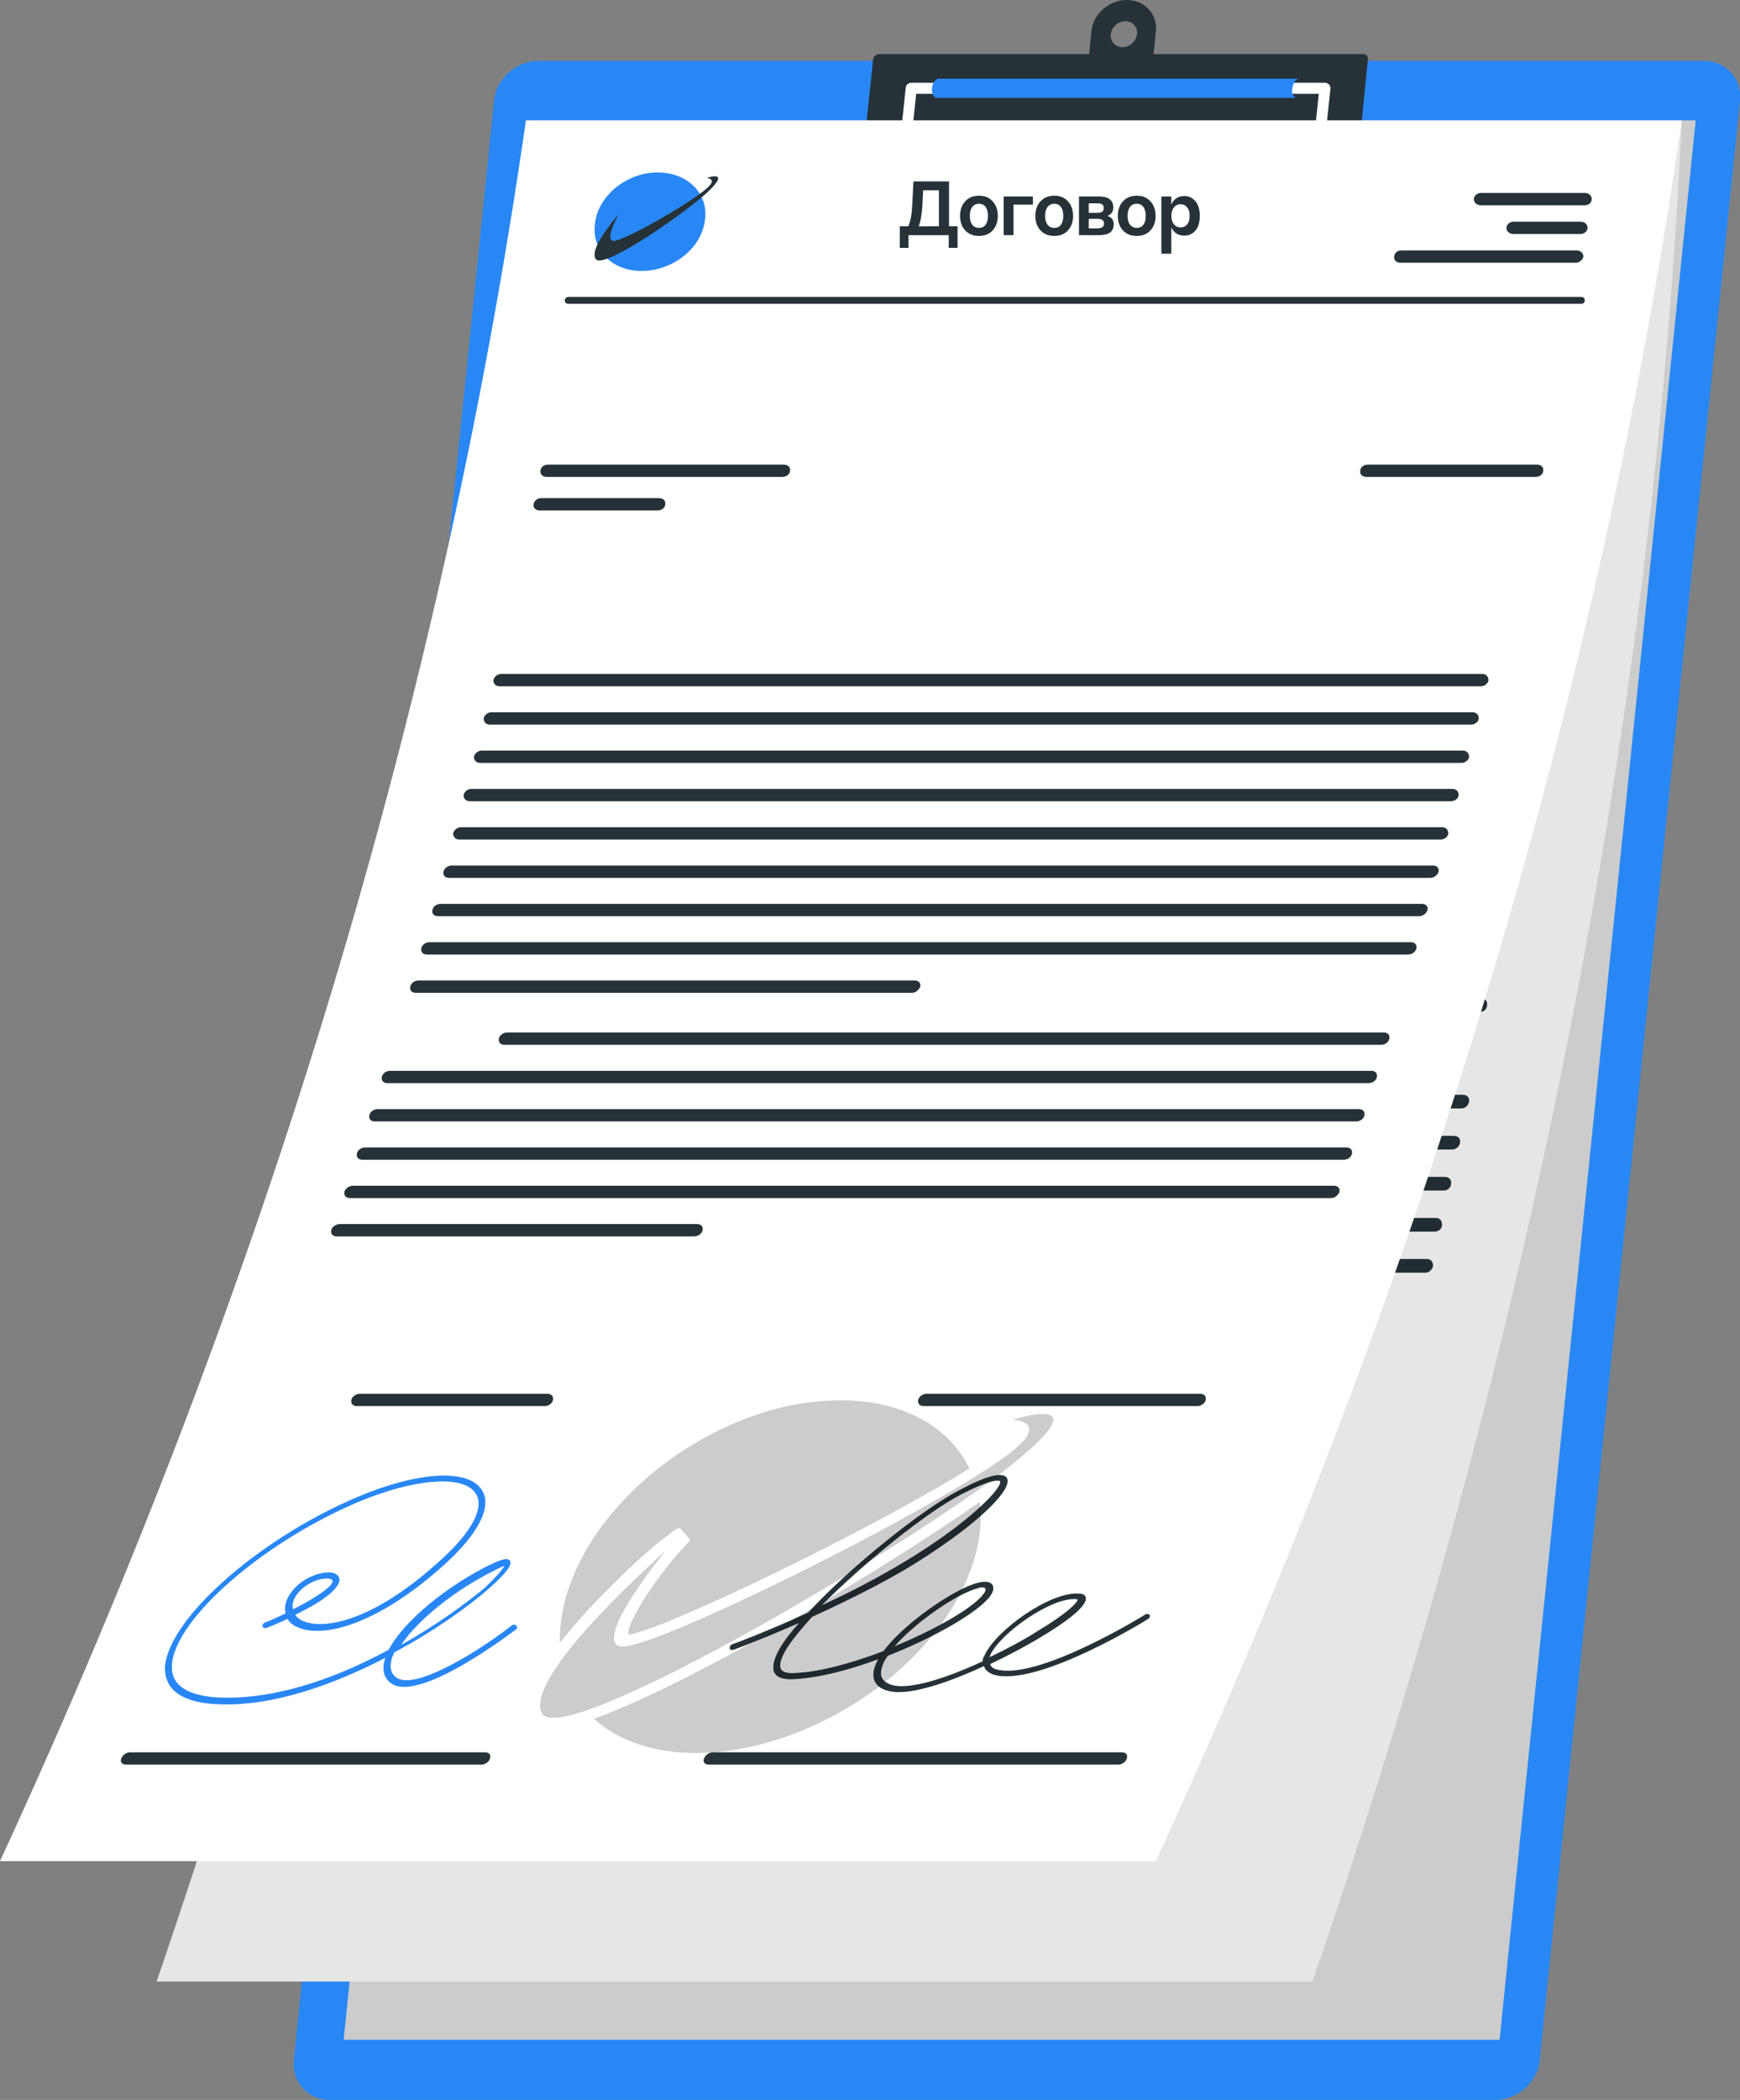 <svg width="315" height="380" viewBox="0 0 315 380" fill="none" xmlns="http://www.w3.org/2000/svg">
<rect x="0" y="0" width="315" height="380" fill="#808080" stroke="none"/>
<g clip-path="url(#clip0_139_157)">
<path d="M270.717 380H59.713C55.699 380 52.814 376.781 53.19 372.818L89.444 18.201C89.821 14.239 93.459 11.02 97.473 11.02H308.477C312.491 11.02 315.376 14.239 315 18.201L278.745 372.818C278.369 376.781 274.731 380 270.717 380Z" fill="#2987F5"/>
<path d="M239.104 37.889H161.075C157.814 37.889 155.556 35.288 155.806 32.193L158.065 10.772C158.065 10.153 158.692 9.782 159.194 9.782H246.756C247.384 9.782 247.76 10.277 247.634 10.772L245.502 32.069C245.251 35.288 242.366 37.889 239.104 37.889Z" fill="#263238"/>
<path d="M203.979 0C200.717 0 197.832 2.6 197.581 5.696L196.703 14.611H208.369L209.247 5.696C209.624 2.6 207.24 0 203.979 0ZM203.226 8.543C201.971 8.543 200.968 7.553 201.093 6.191C201.219 4.953 202.348 3.838 203.728 3.838C204.982 3.838 205.986 4.829 205.86 6.191C205.609 7.553 204.48 8.543 203.226 8.543Z" fill="#263238"/>
<path d="M239.857 15.973L238.226 31.45H206.613C206.738 28.478 204.48 26.002 201.344 26.002C198.208 26.002 195.448 28.355 194.946 31.45H163.333L164.964 15.973H239.857Z" stroke="white" stroke-width="2" stroke-miterlimit="10" stroke-linecap="round" stroke-linejoin="round"/>
<path d="M233.961 15.973C234.086 14.734 234.964 14.239 234.964 14.239H169.731C169.731 14.239 168.853 14.611 168.728 15.973C168.602 17.335 169.355 17.706 169.355 17.706H234.588C234.588 17.706 233.71 17.335 233.961 15.973Z" fill="#2987F5"/>
<path d="M271.47 369.104H62.222L97.724 21.792H306.971L271.47 369.104Z" fill="white"/>
<path d="M290.287 58.443H107.007C106.631 58.443 106.38 58.195 106.38 57.823C106.38 57.452 106.631 57.204 107.007 57.204H290.412C290.789 57.204 291.039 57.452 291.039 57.823C290.914 58.195 290.663 58.443 290.287 58.443Z" fill="#263238"/>
<path d="M130.842 41.975C130.34 47.423 125.448 51.756 119.928 51.756C114.409 51.756 110.394 47.423 111.021 41.975C111.523 36.526 116.416 32.193 121.935 32.193C127.455 32.193 131.47 36.65 130.842 41.975Z" fill="#2987F5"/>
<path d="M115.287 40.613C115.287 40.613 109.892 47.546 111.523 49.651C113.154 51.756 127.957 39.87 131.47 35.784C134.982 31.698 130.842 33.307 130.842 33.307C130.842 33.307 132.473 33.431 131.595 34.669C129.839 37.27 115.789 46.432 114.409 45.937C112.903 45.441 115.287 40.613 115.287 40.613Z" fill="#263238"/>
<path d="M290.036 38.755H271.219C270.466 38.755 269.964 38.26 269.964 37.517C269.964 36.774 270.466 36.279 271.219 36.279H290.036C290.789 36.279 291.29 36.774 291.29 37.517C291.29 38.136 290.663 38.755 290.036 38.755Z" fill="#263238"/>
<path d="M289.409 44.451H277.24C276.487 44.451 275.986 43.956 275.986 43.213C275.986 42.47 276.487 41.975 277.24 41.975H289.409C290.161 41.975 290.663 42.47 290.663 43.213C290.663 43.956 290.161 44.451 289.409 44.451Z" fill="#263238"/>
<path d="M288.907 50.27H257.168C256.416 50.27 255.914 49.775 255.914 49.032C255.914 48.289 256.416 47.794 257.168 47.794H288.907C289.659 47.794 290.161 48.289 290.161 49.032C290.161 49.775 289.534 50.27 288.907 50.27Z" fill="#263238"/>
<path d="M154.427 73.301C154.803 70.205 157.437 67.977 160.574 67.977C162.33 67.977 163.71 68.596 164.588 69.71L163.208 70.824C162.581 69.958 161.577 69.586 160.574 69.586C158.441 69.586 156.685 71.072 156.434 73.301C156.183 75.406 157.688 77.015 159.821 77.015C160.95 77.015 161.953 76.644 162.706 75.777L163.835 77.015C162.706 78.13 161.201 78.749 159.444 78.749C156.308 78.625 154.05 76.396 154.427 73.301Z" fill="black"/>
<path d="M165.09 73.301C165.466 70.205 168.1 67.977 171.362 67.977C174.624 67.977 176.756 70.205 176.505 73.301C176.129 76.396 173.495 78.625 170.233 78.625C166.971 78.625 164.839 76.396 165.09 73.301ZM174.498 73.301C174.749 71.196 173.244 69.586 171.111 69.586C168.978 69.586 167.222 71.072 167.097 73.301C166.846 75.406 168.351 77.015 170.484 77.015C172.491 77.015 174.247 75.406 174.498 73.301Z" fill="black"/>
<path d="M188.423 68.1L187.419 78.501H185.789L180.645 71.444L179.892 78.501H178.011L179.014 68.1H180.645L185.789 75.158L186.541 68.1H188.423Z" fill="black"/>
<path d="M193.19 69.71H189.677L189.803 68.1H198.71L198.584 69.71H195.072L194.194 78.501H192.186L193.19 69.71Z" fill="black"/>
<path d="M206.111 78.501L204.229 75.406C204.104 75.406 203.978 75.406 203.853 75.406H201.47L201.219 78.377H199.211L200.215 67.977H204.606C207.366 67.977 208.996 69.338 208.746 71.691C208.62 73.301 207.616 74.415 206.111 75.034L208.244 78.501H206.111ZM204.355 69.71H202.097L201.72 73.796H203.979C205.735 73.796 206.613 73.053 206.738 71.691C206.989 70.577 206.111 69.71 204.355 69.71Z" fill="black"/>
<path d="M217.401 76.149H212.133L210.878 78.501H208.871L214.642 68.1H216.523L220.161 78.501H218.154L217.401 76.149ZM216.9 74.539L215.394 69.958L213.011 74.539H216.9Z" fill="black"/>
<path d="M221.165 73.301C221.541 70.205 224.176 67.977 227.312 67.977C229.068 67.977 230.448 68.596 231.326 69.71L229.946 70.824C229.319 69.958 228.315 69.586 227.312 69.586C225.179 69.586 223.423 71.072 223.172 73.301C222.921 75.406 224.427 77.015 226.559 77.015C227.688 77.015 228.692 76.644 229.444 75.777L230.573 77.015C229.444 78.13 227.939 78.749 226.183 78.749C223.047 78.625 220.914 76.396 221.165 73.301Z" fill="black"/>
<path d="M235.215 69.71H231.703L231.828 68.1H240.735L240.609 69.71H237.097L236.219 78.501H234.211L235.215 69.71Z" fill="black"/>
<path d="M148.28 93.112H105.627C104.875 93.112 104.373 92.617 104.373 91.874C104.373 91.131 104.875 90.635 105.627 90.635H148.28C149.032 90.635 149.534 91.131 149.534 91.874C149.534 92.617 149.032 93.112 148.28 93.112Z" fill="#263238"/>
<path d="M126.326 99.798H105C104.247 99.798 103.746 99.303 103.746 98.56C103.746 97.817 104.247 97.322 105 97.322H126.326C127.079 97.322 127.581 97.817 127.581 98.56C127.581 99.303 126.953 99.798 126.326 99.798Z" fill="#263238"/>
<path d="M279.122 134.839H101.487C100.735 134.839 100.233 134.343 100.233 133.601C100.233 132.858 100.735 132.362 101.487 132.362H279.122C279.875 132.362 280.376 132.858 280.376 133.601C280.376 134.22 279.749 134.839 279.122 134.839Z" fill="#263238"/>
<path d="M278.244 142.392H100.609C99.857 142.392 99.355 141.896 99.355 141.153C99.355 140.411 99.857 139.915 100.609 139.915H278.244C278.996 139.915 279.498 140.411 279.498 141.153C279.498 141.896 278.996 142.392 278.244 142.392Z" fill="#263238"/>
<path d="M277.491 150.068H99.857C99.104 150.068 98.602 149.573 98.602 148.83C98.602 148.087 99.104 147.592 99.857 147.592H277.491C278.244 147.592 278.745 148.087 278.745 148.83C278.745 149.449 278.244 150.068 277.491 150.068Z" fill="#263238"/>
<path d="M276.738 157.621H99.104C98.351 157.621 97.85 157.126 97.85 156.383C97.85 155.64 98.351 155.145 99.104 155.145H276.738C277.491 155.145 277.993 155.64 277.993 156.383C277.993 157.126 277.491 157.621 276.738 157.621Z" fill="#263238"/>
<path d="M275.986 165.298H98.351C97.599 165.298 97.097 164.803 97.097 164.06C97.097 163.317 97.599 162.822 98.351 162.822H275.986C276.738 162.822 277.24 163.317 277.24 164.06C277.24 164.803 276.613 165.298 275.986 165.298Z" fill="#263238"/>
<path d="M275.233 172.975H97.599C96.846 172.975 96.344 172.48 96.344 171.737C96.344 170.994 96.846 170.499 97.599 170.499H275.233C275.986 170.499 276.487 170.994 276.487 171.737C276.487 172.356 275.86 172.975 275.233 172.975Z" fill="#263238"/>
<path d="M274.355 180.528H96.72C95.968 180.528 95.466 180.033 95.466 179.29C95.466 178.547 95.968 178.051 96.72 178.051H274.355C275.107 178.051 275.609 178.547 275.609 179.29C275.609 180.033 275.107 180.528 274.355 180.528Z" fill="#263238"/>
<path d="M273.602 188.205H95.968C95.215 188.205 94.713 187.709 94.713 186.966C94.713 186.224 95.215 185.728 95.968 185.728H273.602C274.355 185.728 274.857 186.224 274.857 186.966C274.857 187.586 274.355 188.205 273.602 188.205Z" fill="#263238"/>
<path d="M185.036 195.881H95.215C94.462 195.881 93.961 195.386 93.961 194.643C93.961 193.9 94.462 193.405 95.215 193.405H185.036C185.789 193.405 186.29 193.9 186.29 194.643C186.29 195.386 185.663 195.881 185.036 195.881Z" fill="#263238"/>
<path d="M284.642 93.112H254.032C253.28 93.112 252.778 92.617 252.778 91.874C252.778 91.131 253.28 90.635 254.032 90.635H284.642C285.394 90.635 285.896 91.131 285.896 91.874C285.896 92.617 285.394 93.112 284.642 93.112Z" fill="#263238"/>
<path d="M271.846 206.158H113.154C112.401 206.158 111.9 205.663 111.9 204.92C111.9 204.177 112.401 203.682 113.154 203.682H271.846C272.599 203.682 273.1 204.177 273.1 204.92C273.1 205.663 272.599 206.158 271.846 206.158Z" fill="#263238"/>
<path d="M270.968 213.835H93.333C92.581 213.835 92.079 213.34 92.079 212.597C92.079 211.854 92.581 211.359 93.333 211.359H270.968C271.72 211.359 272.222 211.854 272.222 212.597C272.222 213.216 271.72 213.835 270.968 213.835Z" fill="#263238"/>
<path d="M270.215 221.388H92.581C91.828 221.388 91.326 220.893 91.326 220.15C91.326 219.407 91.828 218.912 92.581 218.912H270.215C270.968 218.912 271.47 219.407 271.47 220.15C271.47 220.893 270.968 221.388 270.215 221.388Z" fill="#263238"/>
<path d="M269.462 229.065H91.828C91.075 229.065 90.573 228.57 90.573 227.827C90.573 227.084 91.075 226.588 91.828 226.588H269.462C270.215 226.588 270.717 227.084 270.717 227.827C270.717 228.57 270.09 229.065 269.462 229.065Z" fill="#263238"/>
<path d="M268.71 236.742H91.075C90.323 236.742 89.821 236.246 89.821 235.503C89.821 234.761 90.323 234.265 91.075 234.265H268.71C269.462 234.265 269.964 234.761 269.964 235.503C269.964 236.123 269.337 236.742 268.71 236.742Z" fill="#263238"/>
<path d="M154.928 244.295H90.323C89.57 244.295 89.068 243.799 89.068 243.056C89.068 242.313 89.57 241.818 90.323 241.818H155.054C155.806 241.818 156.308 242.313 156.308 243.056C156.308 243.799 155.681 244.295 154.928 244.295Z" fill="#263238"/>
<g opacity="0.2">
<path d="M271.47 369.104H62.222L97.724 21.792H306.971L271.47 369.104Z" fill="black"/>
</g>
<path d="M237.599 358.579C167.849 358.579 98.1 358.579 28.351 358.579C66.738 246.895 89.946 133.477 95.215 21.792C164.964 21.792 234.713 21.792 304.462 21.792C299.194 133.477 275.986 246.895 237.599 358.579Z" fill="white"/>
<path d="M288.154 57.204C227.061 57.204 165.968 57.204 104.749 57.204C104.373 57.204 104.122 56.957 104.122 56.585C104.122 56.214 104.373 55.966 104.749 55.966C165.842 55.966 226.935 55.966 288.154 55.966C288.53 55.966 288.781 56.214 288.781 56.585C288.781 56.957 288.405 57.204 288.154 57.204Z" fill="#263238"/>
<path d="M128.082 41.355C127.706 46.556 122.939 50.889 117.545 50.889C112.025 50.889 107.885 46.68 108.262 41.355C108.638 36.155 113.28 31.821 118.799 31.821C124.194 31.821 128.459 36.155 128.082 41.355Z" fill="#2987F5"/>
<path d="M112.401 39.87C112.401 39.87 107.384 46.556 109.014 48.661C110.645 50.766 125.072 39.251 128.459 35.288C131.846 31.326 127.706 32.936 127.706 32.936C127.706 32.936 129.337 33.06 128.459 34.298C126.828 36.774 113.154 45.689 111.649 45.194C110.269 44.575 112.401 39.87 112.401 39.87Z" fill="#263238"/>
<path d="M287.151 38.136C280.878 38.136 274.606 38.136 268.333 38.136C267.581 38.136 267.079 37.641 267.079 36.898C267.079 36.279 267.581 35.66 268.333 35.66C274.606 35.66 280.878 35.66 287.151 35.66C287.903 35.66 288.405 36.155 288.405 36.898C288.405 37.641 287.778 38.136 287.151 38.136Z" fill="#263238"/>
<path d="M286.774 43.708C282.76 43.708 278.62 43.708 274.606 43.708C273.853 43.708 273.351 43.213 273.351 42.47C273.351 41.851 273.853 41.232 274.606 41.232C278.62 41.232 282.76 41.232 286.774 41.232C287.527 41.232 288.029 41.727 288.029 42.47C288.029 43.213 287.401 43.708 286.774 43.708Z" fill="#263238"/>
<path d="M286.398 49.28C275.86 49.28 265.197 49.28 254.659 49.28C253.907 49.28 253.405 48.785 253.405 48.042C253.405 47.423 253.907 46.803 254.659 46.803C265.197 46.803 275.86 46.803 286.398 46.803C287.151 46.803 287.652 47.299 287.652 48.042C287.652 48.785 287.025 49.28 286.398 49.28Z" fill="#263238"/>
<path d="M152.545 71.567C152.796 68.596 155.43 66.367 158.692 66.367C160.448 66.367 161.828 66.986 162.706 68.1C162.204 68.472 161.828 68.843 161.326 69.215C160.573 68.472 159.695 67.977 158.566 67.977C156.434 67.977 154.677 69.462 154.552 71.567C154.301 73.672 155.806 75.158 157.939 75.158C159.068 75.158 160.072 74.787 160.824 73.92C161.201 74.291 161.577 74.663 161.953 75.034C160.824 76.149 159.319 76.768 157.563 76.768C154.427 76.768 152.168 74.663 152.545 71.567Z" fill="black"/>
<path d="M163.208 71.567C163.459 68.596 166.093 66.367 169.355 66.367C172.616 66.367 174.875 68.596 174.624 71.567C174.373 74.539 171.738 76.768 168.477 76.768C165.09 76.768 162.957 74.539 163.208 71.567ZM172.616 71.567C172.742 69.462 171.362 67.977 169.229 67.977C167.097 67.977 165.34 69.462 165.215 71.567C165.09 73.672 166.47 75.158 168.602 75.158C170.609 75.158 172.366 73.672 172.616 71.567Z" fill="black"/>
<path d="M186.416 66.615C186.165 69.958 185.789 73.301 185.538 76.644C185.036 76.644 184.409 76.644 183.907 76.644C182.151 74.415 180.52 72.063 178.763 69.834C178.513 72.063 178.387 74.415 178.136 76.644C177.509 76.644 176.882 76.644 176.254 76.644C176.631 73.301 176.882 69.958 177.133 66.615C177.634 66.615 178.262 66.615 178.763 66.615C180.52 68.843 182.276 71.196 183.907 73.425C184.158 71.196 184.283 68.843 184.534 66.615C185.161 66.615 185.789 66.615 186.416 66.615Z" fill="black"/>
<path d="M191.308 68.224C190.179 68.224 188.925 68.224 187.796 68.224C187.796 67.729 187.921 67.11 187.921 66.615C190.932 66.615 193.817 66.615 196.828 66.615C196.828 67.11 196.703 67.729 196.703 68.224C195.573 68.224 194.319 68.224 193.19 68.224C192.939 71.072 192.688 73.92 192.437 76.768C191.81 76.768 191.183 76.768 190.43 76.768C190.806 73.796 191.057 70.948 191.308 68.224Z" fill="black"/>
<path d="M204.355 76.644C203.728 75.653 203.1 74.663 202.473 73.672C202.348 73.672 202.222 73.672 202.097 73.672C201.344 73.672 200.466 73.672 199.713 73.672C199.588 74.663 199.588 75.653 199.462 76.644C198.835 76.644 198.208 76.644 197.455 76.644C197.832 73.301 198.082 69.958 198.333 66.615C199.839 66.615 201.219 66.615 202.724 66.615C205.484 66.615 207.115 67.977 206.864 70.205C206.738 71.691 205.86 72.805 204.355 73.425C205.108 74.539 205.735 75.653 206.487 76.768C205.735 76.644 204.982 76.644 204.355 76.644ZM202.473 68.224C201.72 68.224 200.968 68.224 200.215 68.224C200.09 69.586 199.964 70.948 199.839 72.186C200.591 72.186 201.344 72.186 202.097 72.186C203.853 72.186 204.731 71.444 204.857 70.205C204.982 68.843 204.104 68.224 202.473 68.224Z" fill="black"/>
<path d="M215.52 74.291C213.763 74.291 212.007 74.291 210.251 74.291C209.875 75.034 209.373 75.901 208.996 76.644C208.369 76.644 207.616 76.644 206.989 76.644C208.871 73.301 210.753 69.958 212.634 66.615C213.262 66.615 213.889 66.615 214.516 66.615C215.771 69.958 217.151 73.301 218.405 76.644C217.778 76.644 217.025 76.644 216.398 76.644C216.021 75.901 215.771 75.158 215.52 74.291ZM215.018 72.805C214.516 71.32 214.014 69.834 213.387 68.348C212.634 69.834 211.756 71.32 211.004 72.805C212.258 72.805 213.638 72.805 215.018 72.805Z" fill="black"/>
<path d="M219.283 71.567C219.534 68.596 222.168 66.367 225.43 66.367C227.186 66.367 228.566 66.986 229.444 68.1C228.943 68.472 228.566 68.843 228.064 69.215C227.312 68.472 226.434 67.977 225.305 67.977C223.172 67.977 221.416 69.462 221.29 71.567C221.165 73.672 222.545 75.158 224.677 75.158C225.806 75.158 226.81 74.787 227.563 73.92C227.939 74.291 228.315 74.663 228.692 75.034C227.563 76.149 226.057 76.768 224.301 76.768C221.165 76.768 219.032 74.663 219.283 71.567Z" fill="black"/>
<path d="M233.333 68.224C232.204 68.224 230.95 68.224 229.821 68.224C229.821 67.729 229.946 67.11 229.946 66.615C232.957 66.615 235.842 66.615 238.853 66.615C238.853 67.11 238.728 67.729 238.728 68.224C237.599 68.224 236.344 68.224 235.215 68.224C234.964 71.072 234.713 73.92 234.462 76.768C233.835 76.768 233.208 76.768 232.455 76.768C232.832 73.796 233.082 70.948 233.333 68.224Z" fill="black"/>
<path d="M146.523 90.759C132.348 90.759 118.172 90.759 103.871 90.759C103.118 90.759 102.616 90.264 102.616 89.521C102.616 88.902 103.118 88.283 103.871 88.283C118.047 88.283 132.222 88.283 146.523 88.283C147.276 88.283 147.778 88.778 147.778 89.521C147.778 90.264 147.151 90.759 146.523 90.759Z" fill="#263238"/>
<path d="M124.444 97.322C117.294 97.322 110.269 97.322 103.118 97.322C102.366 97.322 101.864 96.826 101.864 96.083C101.864 95.464 102.491 94.845 103.118 94.845C110.269 94.845 117.294 94.845 124.444 94.845C125.197 94.845 125.699 95.341 125.699 96.083C125.699 96.826 125.197 97.322 124.444 97.322Z" fill="#263238"/>
<path d="M276.487 131.248C217.276 131.248 158.065 131.248 98.853 131.248C98.1 131.248 97.599 130.753 97.599 130.01C97.599 129.391 98.226 128.772 98.853 128.772C158.065 128.772 217.276 128.772 276.487 128.772C277.24 128.772 277.742 129.267 277.742 130.01C277.742 130.753 277.115 131.248 276.487 131.248Z" fill="#263238"/>
<path d="M275.358 138.677C216.147 138.677 156.935 138.677 97.724 138.677C96.971 138.677 96.469 138.182 96.469 137.439C96.469 136.82 97.097 136.201 97.724 136.201C156.935 136.201 216.147 136.201 275.358 136.201C276.111 136.201 276.613 136.696 276.613 137.439C276.613 138.058 276.111 138.677 275.358 138.677Z" fill="#263238"/>
<path d="M274.229 146.106C215.018 146.106 155.806 146.106 96.595 146.106C95.842 146.106 95.341 145.611 95.341 144.868C95.341 144.249 95.968 143.63 96.595 143.63C155.806 143.63 215.018 143.63 274.229 143.63C274.982 143.63 275.484 144.125 275.484 144.868C275.484 145.487 274.982 146.106 274.229 146.106Z" fill="#263238"/>
<path d="M273.1 153.535C213.889 153.535 154.677 153.535 95.466 153.535C94.713 153.535 94.212 153.04 94.337 152.297C94.337 151.678 94.964 151.059 95.717 151.059C154.928 151.059 214.14 151.059 273.351 151.059C274.104 151.059 274.606 151.554 274.48 152.297C274.355 152.916 273.728 153.535 273.1 153.535Z" fill="#263238"/>
<path d="M271.846 160.841C212.634 160.841 153.423 160.841 94.212 160.841C93.459 160.841 92.957 160.345 93.082 159.602C93.082 158.983 93.71 158.364 94.462 158.364C153.674 158.364 212.885 158.364 272.097 158.364C272.849 158.364 273.351 158.86 273.226 159.602C273.1 160.345 272.599 160.841 271.846 160.841Z" fill="#263238"/>
<path d="M270.591 168.27C211.38 168.27 152.168 168.27 92.957 168.27C92.204 168.27 91.703 167.775 91.828 167.032C91.828 166.413 92.455 165.793 93.208 165.793C152.419 165.793 211.631 165.793 270.842 165.793C271.595 165.793 272.097 166.289 271.971 167.032C271.846 167.775 271.219 168.27 270.591 168.27Z" fill="#263238"/>
<path d="M269.211 175.699C210 175.699 150.789 175.699 91.577 175.699C90.824 175.699 90.323 175.204 90.448 174.461C90.448 173.842 91.075 173.223 91.828 173.223C151.039 173.223 210.251 173.223 269.462 173.223C270.215 173.223 270.717 173.718 270.591 174.461C270.591 175.204 269.964 175.699 269.211 175.699Z" fill="#263238"/>
<path d="M267.832 183.128C208.62 183.128 149.409 183.128 90.197 183.128C89.444 183.128 88.943 182.633 89.068 181.89C89.068 181.271 89.695 180.652 90.448 180.652C149.659 180.652 208.871 180.652 268.082 180.652C268.835 180.652 269.337 181.147 269.211 181.89C269.211 182.633 268.584 183.128 267.832 183.128Z" fill="#263238"/>
<path d="M178.638 190.557C148.656 190.557 118.799 190.557 88.817 190.557C88.064 190.557 87.563 190.062 87.688 189.319C87.688 188.7 88.315 188.081 89.068 188.081C119.05 188.081 148.907 188.081 178.889 188.081C179.642 188.081 180.143 188.576 180.018 189.319C179.892 190.062 179.391 190.557 178.638 190.557Z" fill="#263238"/>
<path d="M282.885 90.759C272.724 90.759 262.437 90.759 252.276 90.759C251.523 90.759 251.021 90.264 251.021 89.521C251.021 88.902 251.523 88.283 252.276 88.283C262.437 88.283 272.724 88.283 282.885 88.283C283.638 88.283 284.14 88.778 284.14 89.521C284.14 90.264 283.513 90.759 282.885 90.759Z" fill="#263238"/>
<path d="M264.57 200.587C211.631 200.587 158.817 200.587 105.878 200.587C105.125 200.587 104.624 200.091 104.749 199.348C104.875 198.729 105.376 198.11 106.129 198.11C159.068 198.11 211.882 198.11 264.821 198.11C265.573 198.11 266.075 198.605 265.95 199.348C265.824 200.091 265.197 200.587 264.57 200.587Z" fill="#263238"/>
<path d="M262.939 208.016C203.728 208.016 144.516 208.016 85.305 208.016C84.552 208.016 84.05 207.52 84.176 206.777C84.301 206.158 84.803 205.539 85.556 205.539C144.767 205.539 203.978 205.539 263.19 205.539C263.943 205.539 264.444 206.035 264.319 206.777C264.194 207.52 263.566 208.016 262.939 208.016Z" fill="#263238"/>
<path d="M261.308 215.445C202.097 215.445 142.885 215.445 83.674 215.445C82.921 215.445 82.419 214.949 82.545 214.207C82.67 213.587 83.297 212.968 83.925 212.968C143.136 212.968 202.348 212.968 261.559 212.968C262.312 212.968 262.814 213.464 262.688 214.207C262.688 214.949 262.061 215.445 261.308 215.445Z" fill="#263238"/>
<path d="M259.677 222.874C200.466 222.874 141.254 222.874 82.043 222.874C81.29 222.874 80.914 222.379 80.914 221.636C81.039 221.017 81.667 220.398 82.294 220.398C141.505 220.398 200.717 220.398 259.928 220.398C260.681 220.398 261.057 220.893 261.057 221.636C261.057 222.379 260.43 222.874 259.677 222.874Z" fill="#263238"/>
<path d="M258.047 230.303C198.835 230.303 139.624 230.303 80.412 230.303C79.659 230.303 79.283 229.808 79.283 229.065C79.409 228.446 80.036 227.827 80.663 227.827C139.875 227.827 199.086 227.827 258.297 227.827C259.05 227.827 259.427 228.322 259.427 229.065C259.301 229.808 258.674 230.303 258.047 230.303Z" fill="#263238"/>
<path d="M143.387 237.732C121.81 237.732 100.233 237.732 78.656 237.732C77.903 237.732 77.527 237.237 77.527 236.494C77.652 235.875 78.28 235.256 78.907 235.256C100.484 235.256 122.061 235.256 143.638 235.256C144.391 235.256 144.767 235.751 144.767 236.494C144.767 237.237 144.14 237.732 143.387 237.732Z" fill="#263238"/>
<g opacity="0.1">
<path d="M237.599 358.579C167.849 358.579 98.1 358.579 28.351 358.579C66.738 246.895 89.946 133.477 95.215 21.792C164.964 21.792 234.713 21.792 304.462 21.792C299.194 133.477 275.986 246.895 237.599 358.579Z" fill="black"/>
</g>
<path d="M209.247 336.787C139.498 336.787 69.749 336.787 0 336.787C48.297 232.284 80.161 126.295 95.215 21.792C164.964 21.792 234.713 21.792 304.462 21.792C289.409 126.295 257.419 232.284 209.247 336.787Z" fill="white"/>
<path d="M286.272 54.976C225.179 54.976 164.086 54.976 102.867 54.976C102.491 54.976 102.24 54.728 102.24 54.356C102.24 53.985 102.616 53.737 102.867 53.737C163.961 53.737 225.054 53.737 286.272 53.737C286.649 53.737 286.9 53.985 286.9 54.356C286.9 54.728 286.649 54.976 286.272 54.976Z" fill="#263238"/>
<path d="M127.581 40.117C126.828 45.07 121.685 49.032 116.165 49.032C110.645 49.032 106.882 45.07 107.76 40.117C108.513 35.164 113.656 31.202 119.05 31.202C124.57 31.202 128.459 35.164 127.581 40.117Z" fill="#2987F5"/>
<path d="M112.025 38.755C112.025 38.755 106.38 45.07 107.885 46.927C109.391 48.785 124.821 38.012 128.459 34.422C132.222 30.707 127.957 32.193 127.957 32.193C127.957 32.193 129.462 32.317 128.584 33.431C126.828 35.784 112.276 44.08 110.896 43.584C109.516 43.089 112.025 38.755 112.025 38.755Z" fill="#263238"/>
<path d="M286.9 37.146C280.627 37.146 274.355 37.146 268.082 37.146C267.33 37.146 266.828 36.65 266.828 36.031C266.828 35.412 267.455 34.917 268.082 34.917C274.355 34.917 280.627 34.917 286.9 34.917C287.652 34.917 288.154 35.412 288.154 36.031C288.154 36.65 287.652 37.146 286.9 37.146Z" fill="#263238"/>
<path d="M286.147 42.346C282.133 42.346 277.993 42.346 273.978 42.346C273.226 42.346 272.724 41.851 272.724 41.232C272.724 40.613 273.351 40.117 273.978 40.117C277.993 40.117 282.133 40.117 286.147 40.117C286.9 40.117 287.401 40.613 287.401 41.232C287.401 41.851 286.774 42.346 286.147 42.346Z" fill="#263238"/>
<path d="M285.269 47.546C274.731 47.546 264.068 47.546 253.53 47.546C252.778 47.546 252.276 47.051 252.401 46.432C252.401 45.813 253.029 45.318 253.656 45.318C264.194 45.318 274.857 45.318 285.394 45.318C286.147 45.318 286.649 45.813 286.649 46.432C286.523 47.051 285.896 47.546 285.269 47.546Z" fill="#263238"/>
<path d="M87.061 319.329C65.609 319.329 44.283 319.329 22.831 319.329C22.079 319.329 21.703 318.833 21.953 318.214C22.204 317.595 22.831 317.1 23.584 317.1C45.036 317.1 66.362 317.1 87.814 317.1C88.566 317.1 88.943 317.595 88.692 318.214C88.566 318.833 87.814 319.329 87.061 319.329Z" fill="#263238"/>
<path d="M202.348 319.329C177.634 319.329 152.921 319.329 128.333 319.329C127.581 319.329 127.204 318.833 127.455 318.214C127.706 317.595 128.333 317.1 129.086 317.1C153.799 317.1 178.513 317.1 203.1 317.1C203.853 317.1 204.229 317.595 203.978 318.214C203.853 318.833 203.1 319.329 202.348 319.329Z" fill="#263238"/>
<path d="M98.602 254.448C87.312 254.448 75.896 254.448 64.606 254.448C63.853 254.448 63.477 253.952 63.602 253.333C63.728 252.714 64.48 252.219 65.108 252.219C76.398 252.219 87.814 252.219 99.104 252.219C99.857 252.219 100.233 252.714 100.108 253.333C99.982 253.952 99.355 254.448 98.602 254.448Z" fill="#263238"/>
<path d="M216.774 254.448C200.215 254.448 183.781 254.448 167.222 254.448C166.47 254.448 166.093 253.952 166.219 253.333C166.344 252.714 167.097 252.219 167.724 252.219C184.283 252.219 200.717 252.219 217.276 252.219C218.029 252.219 218.405 252.714 218.28 253.333C218.154 253.952 217.401 254.448 216.774 254.448Z" fill="#263238"/>
<path d="M162.706 306.204C161.452 306.204 160.448 305.956 159.695 305.585C158.065 304.718 157.688 303.108 158.566 301.127C158.692 300.88 158.817 300.508 158.943 300.261C153.674 302.242 148.28 303.604 143.889 303.851C140.753 304.099 140 302.861 140 301.87C139.875 300.013 141.631 297.041 144.642 293.698C137.867 296.67 132.849 298.527 132.849 298.527C132.473 298.651 132.097 298.527 132.097 298.28C132.097 298.032 132.222 297.66 132.599 297.537C132.724 297.537 138.62 295.308 146.272 291.841C154.05 283.421 167.097 273.021 173.871 269.554C178.763 266.953 181.523 266.334 182.276 267.449C183.405 269.306 177.885 274.878 168.728 280.945C161.953 285.526 153.799 289.488 147.025 292.584C143.513 296.422 141.129 299.642 141.254 301.499C141.254 301.87 141.38 302.985 144.14 302.737C148.781 302.489 154.427 300.88 159.946 298.775C163.835 293.574 172.993 287.384 177.133 286.393C178.763 286.022 179.391 286.393 179.642 286.764C179.892 287.136 180.018 287.879 179.14 288.993C176.882 291.841 169.229 296.298 160.699 299.642C160.323 300.261 159.946 300.756 159.821 301.251C159.194 302.861 159.444 303.975 160.699 304.594C163.459 306.204 170.735 303.975 177.885 300.632C177.885 300.261 178.011 299.889 178.262 299.518C180.269 295.06 190.054 288.003 195.323 288.374C196.326 288.374 196.577 288.869 196.577 289.241C196.702 290.85 192.312 293.946 188.548 296.175C185.914 297.784 182.652 299.518 179.265 301.127C179.391 301.746 180.018 302.118 181.147 302.242C188.925 303.48 207.115 292.336 207.24 292.212C207.616 291.965 207.993 292.089 208.118 292.212C208.244 292.46 208.118 292.832 207.867 292.955C207.115 293.451 188.925 304.594 180.645 303.232C179.265 302.985 178.387 302.366 178.136 301.499C172.24 304.223 166.47 306.204 162.706 306.204ZM194.444 289.365C189.803 289.365 181.021 295.679 179.265 299.518C179.265 299.642 179.14 299.765 179.14 299.889C182.276 298.403 185.287 296.794 187.796 295.184C193.19 291.965 195.072 289.984 195.072 289.488C195.072 289.488 194.946 289.365 194.695 289.365C194.695 289.365 194.57 289.365 194.444 289.365ZM177.885 287.26C177.634 287.26 177.258 287.26 177.133 287.384C173.495 288.25 165.968 293.327 161.953 297.908C169.48 294.813 176.129 290.974 178.011 288.498C178.387 288.003 178.513 287.631 178.387 287.507C178.262 287.26 178.136 287.26 177.885 287.26ZM180.52 267.944C179.767 267.944 177.885 268.439 174.247 270.297C167.724 273.64 156.434 282.802 148.781 290.479C155.054 287.631 161.953 283.917 167.975 279.954C177.634 273.516 181.523 268.811 181.022 268.068C181.022 267.944 180.896 267.944 180.52 267.944Z" fill="#263238"/>
<path d="M141.631 86.302C127.455 86.302 113.28 86.302 98.978 86.302C98.226 86.302 97.724 85.806 97.85 85.187C97.85 84.568 98.477 84.073 99.229 84.073C113.405 84.073 127.581 84.073 141.882 84.073C142.634 84.073 143.136 84.568 143.011 85.187C143.011 85.806 142.384 86.302 141.631 86.302Z" fill="#263238"/>
<path d="M119.05 92.369C111.9 92.369 104.875 92.369 97.724 92.369C96.971 92.369 96.469 91.874 96.595 91.254C96.72 90.635 97.222 90.14 97.975 90.14C105.125 90.14 112.151 90.14 119.301 90.14C120.054 90.14 120.556 90.635 120.43 91.254C120.43 91.874 119.803 92.369 119.05 92.369Z" fill="#263238"/>
<path d="M268.082 124.19C208.871 124.19 149.659 124.19 90.448 124.19C89.695 124.19 89.319 123.695 89.319 123.076C89.444 122.457 90.072 121.962 90.699 121.962C149.91 121.962 209.122 121.962 268.333 121.962C269.086 121.962 269.462 122.457 269.462 123.076C269.462 123.571 268.835 124.19 268.082 124.19Z" fill="#263238"/>
<path d="M266.326 131.124C207.115 131.124 147.903 131.124 88.692 131.124C87.939 131.124 87.563 130.629 87.563 130.01C87.688 129.391 88.315 128.895 88.943 128.895C148.154 128.895 207.366 128.895 266.577 128.895C267.33 128.895 267.706 129.391 267.706 130.01C267.706 130.505 267.079 131.124 266.326 131.124Z" fill="#263238"/>
<path d="M264.57 138.058C205.358 138.058 146.147 138.058 86.936 138.058C86.183 138.058 85.806 137.563 85.806 136.944C85.932 136.325 86.559 135.829 87.186 135.829C146.398 135.829 205.609 135.829 264.821 135.829C265.573 135.829 265.95 136.325 265.95 136.944C265.95 137.439 265.323 138.058 264.57 138.058Z" fill="#263238"/>
<path d="M262.688 144.992C203.477 144.992 144.265 144.992 85.054 144.992C84.301 144.992 83.925 144.497 83.925 143.877C84.05 143.258 84.677 142.763 85.305 142.763C144.516 142.763 203.728 142.763 262.939 142.763C263.692 142.763 264.068 143.258 264.068 143.877C264.068 144.373 263.441 144.992 262.688 144.992Z" fill="#263238"/>
<path d="M260.806 151.926C201.595 151.926 142.384 151.926 83.172 151.926C82.419 151.926 82.043 151.43 82.043 150.811C82.168 150.192 82.796 149.697 83.423 149.697C142.634 149.697 201.846 149.697 261.057 149.697C261.81 149.697 262.186 150.192 262.186 150.811C262.186 151.307 261.559 151.926 260.806 151.926Z" fill="#263238"/>
<path d="M258.925 158.86C199.713 158.86 140.502 158.86 81.29 158.86C80.538 158.86 80.161 158.364 80.287 157.745C80.412 157.126 81.039 156.631 81.792 156.631C141.004 156.631 200.215 156.631 259.427 156.631C260.179 156.631 260.556 157.126 260.43 157.745C260.305 158.24 259.677 158.86 258.925 158.86Z" fill="#263238"/>
<path d="M256.918 165.793C197.706 165.793 138.495 165.793 79.283 165.793C78.531 165.793 78.154 165.298 78.28 164.679C78.405 164.06 79.032 163.565 79.785 163.565C138.996 163.565 198.208 163.565 257.419 163.565C258.172 163.565 258.548 164.06 258.423 164.679C258.297 165.174 257.67 165.793 256.918 165.793Z" fill="#263238"/>
<path d="M254.91 172.727C195.699 172.727 136.487 172.727 77.276 172.727C76.523 172.727 76.147 172.232 76.272 171.613C76.398 170.994 77.025 170.499 77.778 170.499C136.989 170.499 196.201 170.499 255.412 170.499C256.165 170.499 256.541 170.994 256.416 171.613C256.29 172.232 255.663 172.727 254.91 172.727Z" fill="#263238"/>
<path d="M165.09 179.661C135.108 179.661 105.251 179.661 75.269 179.661C74.516 179.661 74.14 179.166 74.265 178.547C74.391 177.928 75.018 177.432 75.771 177.432C105.753 177.432 135.609 177.432 165.591 177.432C166.344 177.432 166.72 177.928 166.595 178.547C166.344 179.166 165.717 179.661 165.09 179.661Z" fill="#263238"/>
<path d="M277.993 86.302C267.832 86.302 257.545 86.302 247.383 86.302C246.631 86.302 246.129 85.806 246.254 85.187C246.254 84.568 246.882 84.073 247.634 84.073C257.796 84.073 268.082 84.073 278.244 84.073C278.996 84.073 279.498 84.568 279.373 85.187C279.373 85.806 278.745 86.302 277.993 86.302Z" fill="#263238"/>
<path d="M250.018 189.071C197.079 189.071 144.265 189.071 91.326 189.071C90.573 189.071 90.197 188.576 90.323 187.957C90.448 187.338 91.075 186.843 91.828 186.843C144.767 186.843 197.581 186.843 250.52 186.843C251.272 186.843 251.649 187.338 251.523 187.957C251.398 188.576 250.771 189.071 250.018 189.071Z" fill="#263238"/>
<path d="M247.76 196.005C188.548 196.005 129.337 196.005 70.125 196.005C69.373 196.005 68.996 195.51 69.122 194.891C69.247 194.272 69.874 193.776 70.627 193.776C129.839 193.776 189.05 193.776 248.262 193.776C249.014 193.776 249.391 194.272 249.265 194.891C249.14 195.51 248.513 196.005 247.76 196.005Z" fill="#263238"/>
<path d="M245.502 202.939C186.29 202.939 127.079 202.939 67.867 202.939C67.115 202.939 66.738 202.444 66.864 201.825C66.989 201.206 67.617 200.71 68.369 200.71C127.581 200.71 186.792 200.71 246.004 200.71C246.756 200.71 247.133 201.206 247.007 201.825C246.882 202.444 246.254 202.939 245.502 202.939Z" fill="#263238"/>
<path d="M243.244 209.873C184.032 209.873 124.821 209.873 65.609 209.873C64.857 209.873 64.48 209.378 64.606 208.759C64.731 208.139 65.358 207.644 66.111 207.644C125.323 207.644 184.534 207.644 243.746 207.644C244.498 207.644 244.875 208.139 244.749 208.759C244.624 209.378 243.996 209.873 243.244 209.873Z" fill="#263238"/>
<path d="M240.986 216.807C181.774 216.807 122.563 216.807 63.351 216.807C62.599 216.807 62.222 216.312 62.348 215.692C62.473 215.073 63.226 214.578 63.853 214.578C123.065 214.578 182.276 214.578 241.487 214.578C242.24 214.578 242.616 215.073 242.491 215.692C242.24 216.312 241.613 216.807 240.986 216.807Z" fill="#263238"/>
<path d="M125.699 223.741C104.122 223.741 82.545 223.741 60.968 223.741C60.215 223.741 59.839 223.245 59.964 222.626C60.09 222.007 60.842 221.512 61.469 221.512C83.047 221.512 104.624 221.512 126.201 221.512C126.953 221.512 127.33 222.007 127.204 222.626C127.079 223.245 126.326 223.741 125.699 223.741Z" fill="#263238"/>
<g opacity="0.2">
<path d="M118.925 279.335C119.552 278.84 121.183 277.602 122.186 276.859C122.563 276.487 123.19 276.487 123.315 276.735C123.817 277.354 124.444 277.973 124.946 278.716C124.946 278.716 123.19 280.697 122.563 281.316C116.792 288.126 113.28 294.565 113.781 295.803C119.677 295.184 158.19 276.611 175.502 265.715C171.613 257.791 162.581 252.838 150.161 253.457C132.473 254.2 113.53 266.458 105.376 281.812C102.491 287.26 101.237 292.584 101.362 297.289C107.509 289.488 115.789 281.935 118.925 279.335Z" fill="black"/>
<path d="M107.509 311.033C111.774 314.871 118.047 317.224 125.95 317.224C145.645 317.224 168.1 302.985 175.251 285.279C177.258 280.45 177.885 275.868 177.383 271.782C159.57 284.288 125.323 304.594 107.509 311.033Z" fill="black"/>
<path d="M120.556 280.573C120.681 280.573 94.588 303.232 98.1 310.042C101.738 316.976 167.222 278.221 183.405 264.848C199.839 251.6 183.28 256.924 183.405 256.924C183.405 256.924 188.925 257.172 184.785 261.258C176.505 269.677 116.918 299.518 112.151 297.908C107.509 296.422 120.556 280.573 120.556 280.573Z" fill="black"/>
</g>
<path d="M40.896 308.433C31.613 308.433 29.857 304.842 29.857 301.87C30.233 292.832 47.921 277.478 66.487 270.173C76.649 266.211 84.803 265.963 87.186 269.554C89.194 272.525 86.685 277.478 80.538 283.05C68.244 294.194 58.082 296.67 53.566 294.317C52.814 293.946 52.312 293.451 52.061 292.955C50.932 293.451 49.677 294.07 48.297 294.565C47.921 294.689 47.545 294.565 47.545 294.317C47.419 294.07 47.67 293.698 48.047 293.574C49.426 293.079 50.556 292.46 51.685 291.965C51.434 290.85 51.685 289.612 52.563 288.374C54.319 285.774 57.455 284.536 59.588 284.536C60.717 284.536 61.469 285.155 61.469 285.898C61.344 287.507 58.584 289.736 53.441 292.212C53.692 292.584 54.068 292.955 54.57 293.203C57.581 294.813 66.487 294.441 79.785 282.307C85.555 277.107 87.814 272.649 86.057 270.173C83.925 267.077 76.272 267.449 66.738 271.039C48.674 278.097 31.362 292.955 31.111 301.499C30.986 305.461 34.874 307.442 42.276 307.195C51.81 306.947 61.971 303.109 70.376 298.527C73.011 293.451 80.914 286.888 89.194 282.926C90.824 282.183 91.828 281.936 92.204 282.307C92.581 282.555 92.455 283.174 91.953 283.917C90.197 286.517 82.043 293.327 71.38 299.022C71.254 299.27 71.129 299.642 71.004 299.889C70.502 301.499 70.627 302.613 71.631 303.48C75.143 306.328 88.064 297.784 92.581 294.194C92.832 293.946 93.333 293.946 93.459 294.194C93.71 294.441 93.584 294.813 93.333 294.936C92.581 295.432 75.52 308.557 70.627 304.471C69.373 303.48 69.122 301.87 69.749 300.013C61.093 304.471 51.183 308.185 41.9 308.433C41.774 308.433 41.272 308.433 40.896 308.433ZM91.326 283.421C91.075 283.421 90.699 283.545 89.821 284.04C82.67 287.507 75.645 293.079 72.634 297.66C79.032 294.07 84.427 290.108 87.688 287.384C90.197 285.031 91.075 283.793 91.326 283.421ZM59.086 285.65C57.706 285.65 55.197 286.517 53.692 288.622C53.065 289.488 52.814 290.479 53.065 291.222C58.459 288.498 60.215 286.764 60.215 286.145C60.215 285.774 59.588 285.65 59.337 285.65C59.212 285.65 59.212 285.65 59.086 285.65Z" fill="#2987F5"/>
<path d="M162.891 44.852V40.946H164.445C164.847 39.994 165.08 38.71 165.145 37.096L165.369 32.826H171.809V40.946H173.349V44.852H171.753V42.556H164.473V44.852H162.891ZM166.335 40.96L169.975 40.946V34.436H167.119L166.979 37.208C166.895 38.72 166.681 39.97 166.335 40.96ZM179.711 41.688C179.105 42.36 178.279 42.696 177.233 42.696C176.188 42.696 175.353 42.36 174.727 41.688C174.111 41.016 173.803 40.143 173.803 39.07C173.803 37.987 174.111 37.11 174.727 36.438C175.353 35.756 176.188 35.416 177.233 35.416C178.279 35.416 179.105 35.756 179.711 36.438C180.327 37.11 180.635 37.987 180.635 39.07C180.635 40.143 180.327 41.016 179.711 41.688ZM176.001 40.652C176.3 41.044 176.711 41.24 177.233 41.24C177.756 41.24 178.157 41.048 178.437 40.666C178.717 40.274 178.857 39.737 178.857 39.056C178.857 38.374 178.717 37.842 178.437 37.46C178.157 37.068 177.756 36.872 177.233 36.872C176.711 36.872 176.3 37.068 176.001 37.46C175.712 37.852 175.567 38.384 175.567 39.056C175.567 39.728 175.712 40.26 176.001 40.652ZM181.701 42.556V35.556H186.993V37.026H183.479V42.556H181.701ZM193.342 41.688C192.736 42.36 191.91 42.696 190.864 42.696C189.819 42.696 188.984 42.36 188.358 41.688C187.742 41.016 187.434 40.143 187.434 39.07C187.434 37.987 187.742 37.11 188.358 36.438C188.984 35.756 189.819 35.416 190.864 35.416C191.91 35.416 192.736 35.756 193.342 36.438C193.958 37.11 194.266 37.987 194.266 39.07C194.266 40.143 193.958 41.016 193.342 41.688ZM189.632 40.652C189.931 41.044 190.342 41.24 190.864 41.24C191.387 41.24 191.788 41.048 192.068 40.666C192.348 40.274 192.488 39.737 192.488 39.056C192.488 38.374 192.348 37.842 192.068 37.46C191.788 37.068 191.387 36.872 190.864 36.872C190.342 36.872 189.931 37.068 189.632 37.46C189.343 37.852 189.198 38.384 189.198 39.056C189.198 39.728 189.343 40.26 189.632 40.652ZM195.332 42.556V35.556H198.986C199.826 35.556 200.461 35.724 200.89 36.06C201.329 36.396 201.548 36.886 201.548 37.53C201.548 38.295 201.189 38.808 200.47 39.07C201.235 39.294 201.618 39.798 201.618 40.582C201.618 41.898 200.755 42.556 199.028 42.556H195.332ZM197.11 38.51H198.622C199.042 38.51 199.345 38.444 199.532 38.314C199.719 38.174 199.812 37.95 199.812 37.642C199.812 37.334 199.719 37.114 199.532 36.984C199.355 36.853 199.051 36.788 198.622 36.788H197.11V38.51ZM197.11 41.324H198.664C199.467 41.324 199.868 41.034 199.868 40.456C199.868 40.157 199.77 39.942 199.574 39.812C199.387 39.672 199.084 39.602 198.664 39.602H197.11V41.324ZM208.272 41.688C207.665 42.36 206.839 42.696 205.794 42.696C204.749 42.696 203.913 42.36 203.288 41.688C202.672 41.016 202.364 40.143 202.364 39.07C202.364 37.987 202.672 37.11 203.288 36.438C203.913 35.756 204.749 35.416 205.794 35.416C206.839 35.416 207.665 35.756 208.272 36.438C208.888 37.11 209.196 37.987 209.196 39.07C209.196 40.143 208.888 41.016 208.272 41.688ZM204.562 40.652C204.861 41.044 205.271 41.24 205.794 41.24C206.317 41.24 206.718 41.048 206.998 40.666C207.278 40.274 207.418 39.737 207.418 39.056C207.418 38.374 207.278 37.842 206.998 37.46C206.718 37.068 206.317 36.872 205.794 36.872C205.271 36.872 204.861 37.068 204.562 37.46C204.273 37.852 204.128 38.384 204.128 39.056C204.128 39.728 204.273 40.26 204.562 40.652ZM210.248 45.916V35.556H212.04V36.998C212.525 35.98 213.319 35.472 214.42 35.472C215.213 35.472 215.876 35.784 216.408 36.41C216.94 37.035 217.206 37.922 217.206 39.07C217.206 40.236 216.94 41.123 216.408 41.73C215.885 42.336 215.223 42.64 214.42 42.64C213.309 42.64 212.516 42.145 212.04 41.156V45.916H210.248ZM213.734 41.156C214.219 41.156 214.611 40.974 214.91 40.61C215.218 40.236 215.372 39.723 215.372 39.07C215.372 38.407 215.218 37.889 214.91 37.516C214.611 37.142 214.219 36.956 213.734 36.956C213.239 36.956 212.833 37.152 212.516 37.544C212.208 37.926 212.054 38.435 212.054 39.07C212.054 39.704 212.208 40.213 212.516 40.596C212.833 40.969 213.239 41.156 213.734 41.156Z" fill="#263238"/>
</g>
<defs>
<clipPath id="clip0_139_157">
<rect width="315" height="380" fill="white"/>
</clipPath>
</defs>
</svg>
